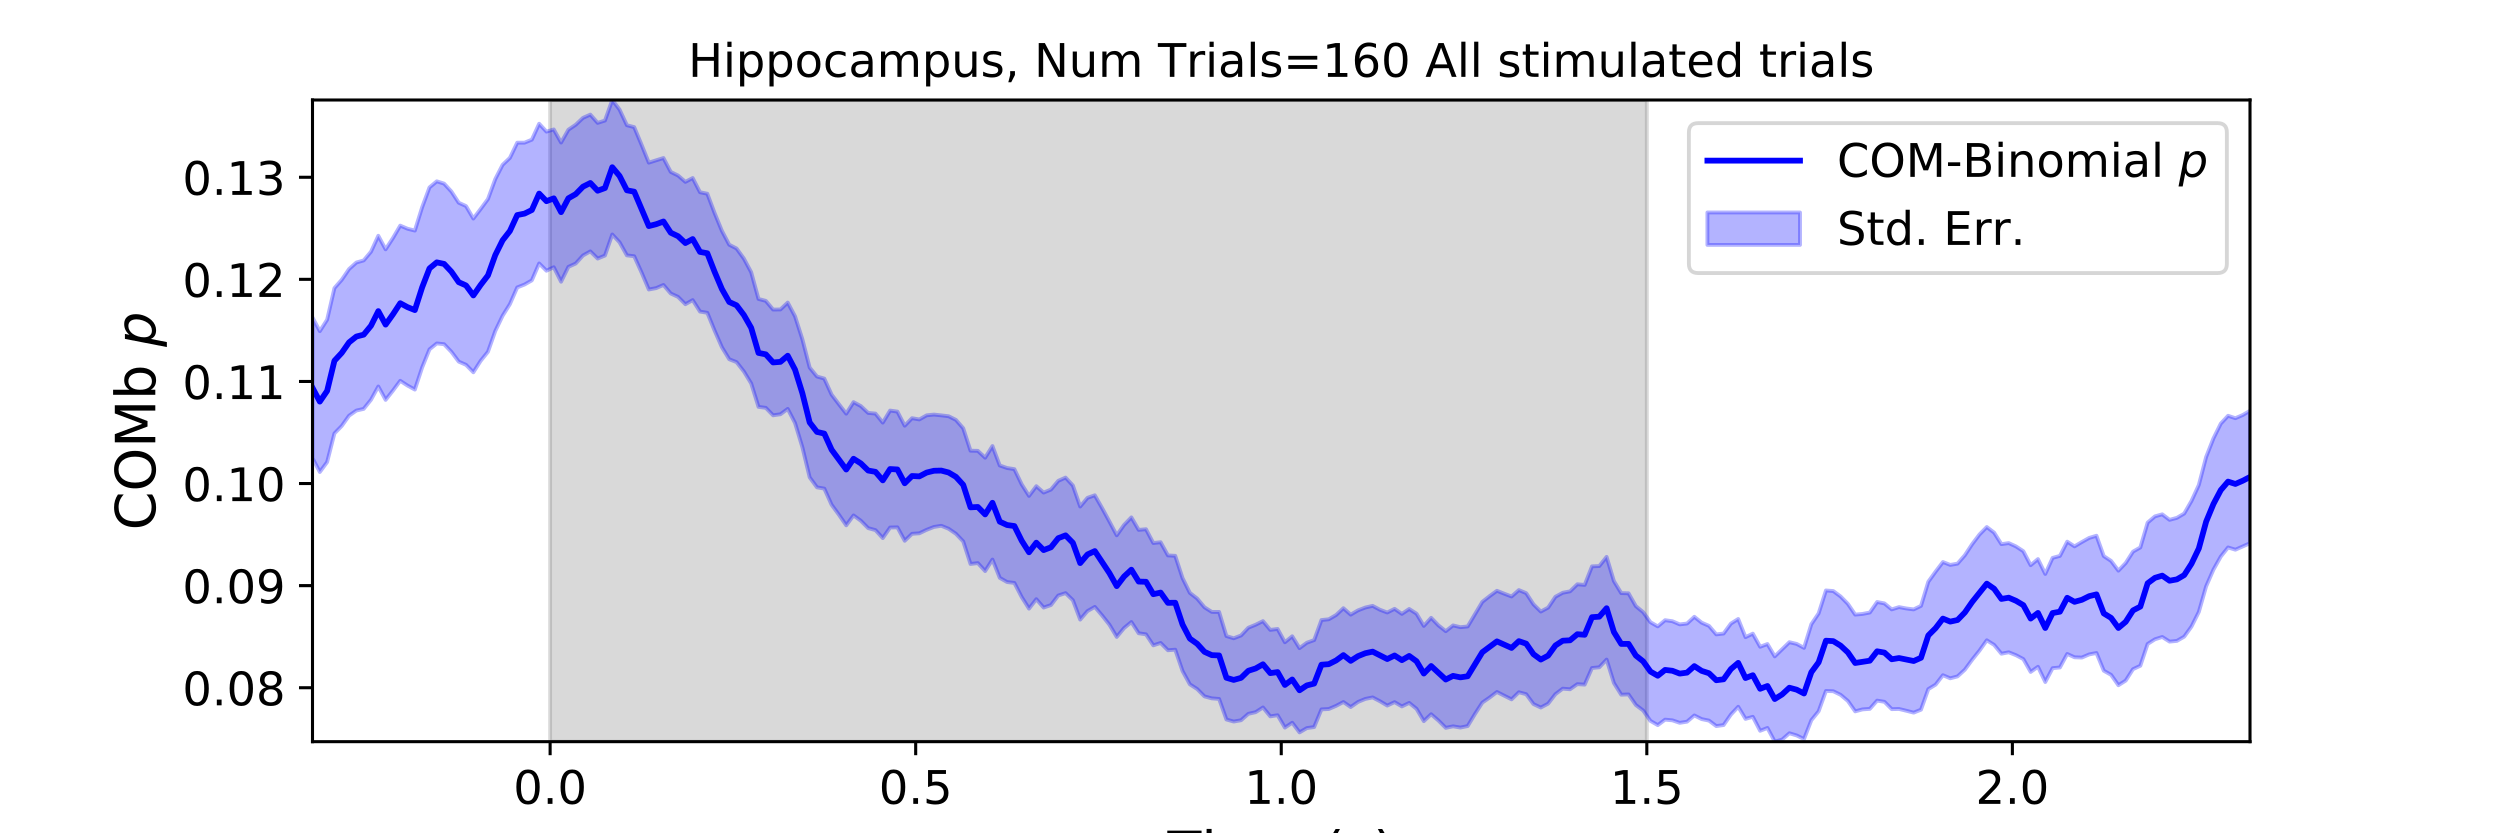 <?xml version="1.0" encoding="utf-8" standalone="no"?>
<!DOCTYPE svg PUBLIC "-//W3C//DTD SVG 1.1//EN"
  "http://www.w3.org/Graphics/SVG/1.1/DTD/svg11.dtd">
<!-- Created with matplotlib (https://matplotlib.org/) -->
<svg height="216pt" version="1.1" viewBox="0 0 648 216" width="648pt" xmlns="http://www.w3.org/2000/svg" xmlns:xlink="http://www.w3.org/1999/xlink">
 <defs>
  <style type="text/css">
*{stroke-linecap:butt;stroke-linejoin:round;}
  </style>
 </defs>
 <g id="figure_1">
  <g id="patch_1">
   <path d="M 0 216 
L 648 216 
L 648 0 
L 0 0 
z
" style="fill:#ffffff;"/>
  </g>
  <g id="axes_1">
   <g id="patch_2">
    <path d="M 81 192.24 
L 583.2 192.24 
L 583.2 25.92 
L 81 25.92 
z
" style="fill:#ffffff;"/>
   </g>
   <g id="PolyCollection_1">
    <defs>
     <path d="M 142.591 -23.76 
L 142.591 -190.08 
L 426.855 -190.08 
L 426.855 -23.76 
L 426.855 -23.76 
L 142.591 -23.76 
z
" id="mb1fed59284" style="stroke:#808080;stroke-opacity:0.3;"/>
    </defs>
    <g clip-path="url(#p2fa91339d0)">
     <use style="fill:#808080;fill-opacity:0.3;stroke:#808080;stroke-opacity:0.3;" x="0" xlink:href="#mb1fed59284" y="216"/>
    </g>
   </g>
   <g id="PolyCollection_2">
    <defs>
     <path d="M 81 -133.711 
L 81 -97.246 
L 82.895 -93.655 
L 84.79 -96.226 
L 86.685 -103.661 
L 88.58 -105.596 
L 90.475 -108.255 
L 92.371 -109.584 
L 94.266 -110.017 
L 96.161 -112.375 
L 98.056 -115.822 
L 99.951 -112.351 
L 101.846 -114.741 
L 103.741 -117.294 
L 105.636 -116.057 
L 107.531 -115.019 
L 109.426 -120.761 
L 111.322 -125.445 
L 113.217 -126.983 
L 115.112 -126.782 
L 117.007 -124.797 
L 118.902 -122.265 
L 120.797 -121.435 
L 122.692 -119.506 
L 124.587 -122.466 
L 126.482 -124.822 
L 128.377 -130.193 
L 130.272 -134.142 
L 132.168 -137.173 
L 134.063 -141.496 
L 135.958 -142.246 
L 137.853 -143.328 
L 139.748 -147.711 
L 141.643 -145.829 
L 143.538 -146.733 
L 145.433 -142.974 
L 147.328 -146.824 
L 149.223 -147.694 
L 151.118 -149.782 
L 153.014 -150.844 
L 154.909 -148.977 
L 156.804 -149.761 
L 158.699 -155.224 
L 160.594 -153.184 
L 162.489 -149.805 
L 164.384 -149.584 
L 166.279 -145.401 
L 168.174 -140.959 
L 170.069 -141.316 
L 171.965 -142.138 
L 173.86 -139.923 
L 175.755 -139.046 
L 177.65 -137.145 
L 179.545 -138.211 
L 181.44 -135.238 
L 183.335 -134.924 
L 185.23 -130.295 
L 187.125 -125.982 
L 189.02 -122.884 
L 190.915 -122.139 
L 192.811 -119.717 
L 194.706 -116.615 
L 196.601 -110.539 
L 198.496 -110.285 
L 200.391 -108.349 
L 202.286 -108.623 
L 204.181 -110.011 
L 206.076 -106.344 
L 207.971 -100.088 
L 209.866 -92.266 
L 211.762 -89.678 
L 213.657 -89.354 
L 215.552 -85.159 
L 217.447 -82.581 
L 219.342 -79.835 
L 221.237 -82.403 
L 223.132 -81.024 
L 225.027 -79.109 
L 226.922 -78.596 
L 228.817 -76.527 
L 230.712 -79.268 
L 232.608 -79.312 
L 234.503 -75.826 
L 236.398 -77.636 
L 238.293 -77.77 
L 240.188 -78.673 
L 242.083 -79.414 
L 243.978 -79.716 
L 245.873 -78.951 
L 247.768 -77.653 
L 249.663 -75.667 
L 251.558 -69.82 
L 253.454 -70.045 
L 255.349 -67.978 
L 257.244 -70.962 
L 259.139 -66.222 
L 261.034 -65.133 
L 262.929 -64.903 
L 264.824 -61.238 
L 266.719 -58.243 
L 268.614 -60.687 
L 270.509 -58.518 
L 272.405 -59.169 
L 274.3 -61.647 
L 276.195 -62.259 
L 278.09 -60.426 
L 279.985 -55.4 
L 281.88 -57.612 
L 283.775 -58.693 
L 285.67 -56.461 
L 287.565 -54.069 
L 289.46 -50.909 
L 291.355 -53.2 
L 293.251 -54.768 
L 295.146 -51.855 
L 297.041 -51.578 
L 298.936 -48.724 
L 300.831 -49.347 
L 302.726 -47.45 
L 304.621 -47.603 
L 306.516 -42.064 
L 308.411 -38.624 
L 310.306 -37.405 
L 312.202 -35.498 
L 314.097 -34.983 
L 315.992 -34.831 
L 317.887 -29.506 
L 319.782 -28.975 
L 321.677 -29.306 
L 323.572 -30.977 
L 325.467 -31.406 
L 327.362 -32.625 
L 329.257 -30.319 
L 331.152 -30.611 
L 333.048 -27.404 
L 334.943 -28.666 
L 336.838 -26.164 
L 338.733 -27.277 
L 340.628 -27.543 
L 342.523 -32.127 
L 344.418 -32.223 
L 346.313 -33.037 
L 348.208 -34.036 
L 350.103 -32.733 
L 351.998 -34.055 
L 353.894 -34.84 
L 355.789 -35.23 
L 357.684 -34.236 
L 359.579 -33.113 
L 361.474 -34.009 
L 363.369 -32.896 
L 365.264 -33.807 
L 367.159 -32.281 
L 369.054 -29.078 
L 370.949 -30.871 
L 372.845 -29.234 
L 374.74 -27.342 
L 376.635 -27.736 
L 378.53 -27.417 
L 380.425 -27.804 
L 382.32 -30.946 
L 384.215 -33.883 
L 386.11 -35.2 
L 388.005 -36.639 
L 389.9 -35.679 
L 391.795 -34.725 
L 393.691 -36.57 
L 395.586 -36.063 
L 397.481 -33.5 
L 399.376 -32.604 
L 401.271 -33.612 
L 403.166 -36.073 
L 405.061 -37.501 
L 406.956 -37.341 
L 408.851 -38.668 
L 410.746 -38.542 
L 412.642 -42.849 
L 414.537 -43.037 
L 416.432 -45.038 
L 418.327 -38.955 
L 420.222 -35.933 
L 422.117 -36.004 
L 424.012 -33.265 
L 425.907 -31.838 
L 427.802 -29.14 
L 429.697 -28.052 
L 431.592 -29.47 
L 433.488 -29.288 
L 435.383 -28.644 
L 437.278 -28.94 
L 439.173 -30.559 
L 441.068 -29.609 
L 442.963 -29.221 
L 444.858 -27.802 
L 446.753 -28.061 
L 448.648 -30.781 
L 450.543 -32.807 
L 452.438 -29.668 
L 454.334 -30.202 
L 456.229 -26.579 
L 458.124 -27.317 
L 460.019 -23.76 
L 461.914 -24.283 
L 463.809 -25.943 
L 465.704 -25.369 
L 467.599 -24.429 
L 469.494 -29.306 
L 471.389 -31.642 
L 473.285 -36.905 
L 475.18 -36.832 
L 477.075 -35.909 
L 478.97 -34.311 
L 480.865 -31.615 
L 482.76 -32.124 
L 484.655 -32.262 
L 486.55 -34.399 
L 488.445 -34.093 
L 490.34 -32.193 
L 492.235 -32.232 
L 494.131 -31.77 
L 496.026 -31.283 
L 497.921 -32.052 
L 499.816 -37.382 
L 501.711 -38.538 
L 503.606 -40.988 
L 505.501 -40.181 
L 507.396 -40.678 
L 509.291 -42.412 
L 511.186 -44.992 
L 513.082 -47.363 
L 514.977 -50.037 
L 516.872 -48.851 
L 518.767 -46.557 
L 520.662 -46.926 
L 522.557 -46.168 
L 524.452 -45.167 
L 526.347 -41.839 
L 528.242 -43.173 
L 530.137 -39.225 
L 532.032 -42.811 
L 533.928 -42.988 
L 535.823 -46.496 
L 537.718 -45.632 
L 539.613 -45.557 
L 541.508 -46.372 
L 543.403 -46.742 
L 545.298 -42.153 
L 547.193 -41.079 
L 549.088 -38.386 
L 550.983 -39.594 
L 552.878 -42.549 
L 554.774 -43.436 
L 556.669 -49.09 
L 558.564 -50.295 
L 560.459 -50.898 
L 562.354 -49.693 
L 564.249 -49.879 
L 566.144 -50.973 
L 568.039 -53.602 
L 569.934 -57.385 
L 571.829 -64.012 
L 573.725 -68.35 
L 575.62 -71.728 
L 577.515 -74.101 
L 579.41 -73.517 
L 581.305 -74.357 
L 583.2 -75.206 
L 583.2 -109.524 
L 583.2 -109.524 
L 581.305 -108.417 
L 579.41 -107.602 
L 577.515 -108.228 
L 575.62 -106.19 
L 573.725 -102.371 
L 571.829 -97.552 
L 569.934 -90.293 
L 568.039 -86.171 
L 566.144 -82.894 
L 564.249 -81.771 
L 562.354 -81.259 
L 560.459 -82.689 
L 558.564 -82.158 
L 556.669 -80.543 
L 554.774 -74.102 
L 552.878 -73.019 
L 550.983 -70.068 
L 549.088 -68.087 
L 547.193 -70.611 
L 545.298 -71.857 
L 543.403 -77.136 
L 541.508 -76.569 
L 539.613 -75.506 
L 537.718 -74.378 
L 535.823 -75.601 
L 533.928 -71.905 
L 532.032 -71.398 
L 530.137 -67.235 
L 528.242 -71.084 
L 526.347 -69.5 
L 524.452 -73.123 
L 522.557 -74.363 
L 520.662 -75.231 
L 518.767 -74.958 
L 516.872 -77.951 
L 514.977 -79.392 
L 513.082 -77.462 
L 511.186 -74.959 
L 509.291 -72.084 
L 507.396 -69.906 
L 505.501 -69.577 
L 503.606 -70.324 
L 501.711 -67.844 
L 499.816 -65.21 
L 497.921 -58.955 
L 496.026 -58.044 
L 494.131 -58.285 
L 492.235 -58.64 
L 490.34 -58.048 
L 488.445 -59.599 
L 486.55 -59.962 
L 484.655 -57.234 
L 482.76 -56.866 
L 480.865 -56.696 
L 478.97 -59.476 
L 477.075 -61.403 
L 475.18 -62.805 
L 473.285 -62.955 
L 471.389 -57.011 
L 469.494 -54.196 
L 467.599 -48.074 
L 465.704 -49.096 
L 463.809 -49.545 
L 461.914 -47.708 
L 460.019 -45.863 
L 458.124 -49.066 
L 456.229 -48.36 
L 454.334 -51.76 
L 452.438 -50.846 
L 450.543 -55.556 
L 448.648 -54.366 
L 446.753 -51.789 
L 444.858 -51.567 
L 442.963 -53.779 
L 441.068 -54.608 
L 439.173 -56.127 
L 437.278 -54.376 
L 435.383 -54.161 
L 433.488 -54.978 
L 431.592 -55.247 
L 429.697 -53.642 
L 427.802 -54.716 
L 425.907 -57.326 
L 424.012 -58.888 
L 422.117 -62.217 
L 420.222 -62.267 
L 418.327 -65.382 
L 416.432 -71.655 
L 414.537 -69.28 
L 412.642 -69.203 
L 410.746 -64.39 
L 408.851 -64.557 
L 406.956 -62.722 
L 405.061 -62.358 
L 403.166 -61.32 
L 401.271 -58.505 
L 399.376 -57.482 
L 397.481 -59.354 
L 395.586 -62.26 
L 393.691 -63.055 
L 391.795 -61.389 
L 389.9 -62.116 
L 388.005 -62.87 
L 386.11 -61.488 
L 384.215 -59.998 
L 382.32 -56.82 
L 380.425 -53.626 
L 378.53 -53.436 
L 376.635 -53.895 
L 374.74 -52.395 
L 372.845 -53.901 
L 370.949 -55.862 
L 369.054 -53.768 
L 367.159 -56.937 
L 365.264 -58.152 
L 363.369 -56.884 
L 361.474 -58.188 
L 359.579 -57.24 
L 357.684 -57.955 
L 355.789 -58.959 
L 353.894 -58.531 
L 351.998 -57.793 
L 350.103 -56.686 
L 348.208 -58.356 
L 346.313 -56.583 
L 344.418 -55.482 
L 342.523 -55.282 
L 340.628 -50.087 
L 338.733 -49.405 
L 336.838 -47.999 
L 334.943 -51.078 
L 333.048 -49.529 
L 331.152 -52.973 
L 329.257 -52.734 
L 327.362 -55.009 
L 325.467 -54.07 
L 323.572 -53.297 
L 321.677 -51.286 
L 319.782 -50.558 
L 317.887 -51.137 
L 315.992 -57.393 
L 314.097 -57.395 
L 312.202 -58.59 
L 310.306 -60.859 
L 308.411 -62.328 
L 306.516 -66.161 
L 304.621 -71.938 
L 302.726 -72.036 
L 300.831 -75.458 
L 298.936 -75.252 
L 297.041 -78.828 
L 295.146 -78.656 
L 293.251 -81.895 
L 291.355 -79.936 
L 289.46 -77.253 
L 287.565 -80.822 
L 285.67 -84.301 
L 283.775 -87.624 
L 281.88 -86.962 
L 279.985 -84.706 
L 278.09 -90.168 
L 276.195 -92.212 
L 274.3 -91.365 
L 272.405 -89.108 
L 270.509 -88.322 
L 268.614 -89.982 
L 266.719 -87.468 
L 264.824 -90.458 
L 262.929 -94.399 
L 261.034 -94.691 
L 259.139 -95.348 
L 257.244 -100.386 
L 255.349 -97.363 
L 253.454 -99.141 
L 251.558 -99.183 
L 249.663 -105.003 
L 247.768 -107.17 
L 245.873 -108.112 
L 243.978 -108.338 
L 242.083 -108.543 
L 240.188 -108.351 
L 238.293 -107.279 
L 236.398 -107.609 
L 234.503 -105.661 
L 232.608 -109.318 
L 230.712 -109.582 
L 228.817 -106.461 
L 226.922 -108.804 
L 225.027 -108.972 
L 223.132 -110.742 
L 221.237 -111.769 
L 219.342 -108.779 
L 217.447 -111.222 
L 215.552 -113.714 
L 213.657 -117.872 
L 211.762 -118.408 
L 209.866 -120.729 
L 207.971 -128.085 
L 206.076 -134.01 
L 204.181 -137.573 
L 202.286 -135.788 
L 200.391 -135.765 
L 198.496 -138.018 
L 196.601 -138.513 
L 194.706 -145.445 
L 192.811 -148.979 
L 190.915 -151.594 
L 189.02 -152.564 
L 187.125 -156.149 
L 185.23 -160.768 
L 183.335 -165.79 
L 181.44 -166.175 
L 179.545 -169.856 
L 177.65 -168.861 
L 175.755 -170.506 
L 173.86 -171.434 
L 171.965 -175.041 
L 170.069 -174.448 
L 168.174 -173.84 
L 166.279 -178.518 
L 164.384 -183.052 
L 162.489 -183.545 
L 160.594 -187.593 
L 158.699 -190.08 
L 156.804 -184.753 
L 154.909 -184.152 
L 153.014 -186.294 
L 151.118 -185.454 
L 149.223 -183.664 
L 147.328 -182.38 
L 145.433 -179.053 
L 143.538 -182.448 
L 141.643 -181.882 
L 139.748 -183.926 
L 137.853 -179.8 
L 135.958 -179.022 
L 134.063 -179.015 
L 132.168 -175.087 
L 130.272 -173.276 
L 128.377 -169.585 
L 126.482 -164.409 
L 124.587 -161.839 
L 122.692 -159.347 
L 120.797 -162.585 
L 118.902 -163.45 
L 117.007 -166.353 
L 115.112 -168.408 
L 113.217 -169.004 
L 111.322 -167.418 
L 109.426 -162.31 
L 107.531 -156.235 
L 105.636 -156.711 
L 103.741 -157.518 
L 101.846 -154.293 
L 99.951 -151.375 
L 98.056 -154.884 
L 96.161 -150.757 
L 94.266 -148.497 
L 92.371 -147.958 
L 90.475 -146.256 
L 88.58 -143.485 
L 86.685 -141.325 
L 84.79 -133.136 
L 82.895 -130.159 
L 81 -133.711 
z
" id="m5bde1e5ce2" style="stroke:#0000ff;stroke-opacity:0.3;"/>
    </defs>
    <g clip-path="url(#p2fa91339d0)">
     <use style="fill:#0000ff;fill-opacity:0.3;stroke:#0000ff;stroke-opacity:0.3;" x="0" xlink:href="#m5bde1e5ce2" y="216"/>
    </g>
   </g>
   <g id="matplotlib.axis_1">
    <g id="xtick_1">
     <g id="line2d_1">
      <defs>
       <path d="M 0 0 
L 0 3.5 
" id="m064a78ed8d" style="stroke:#000000;stroke-width:0.8;"/>
      </defs>
      <g>
       <use style="stroke:#000000;stroke-width:0.8;" x="142.591" xlink:href="#m064a78ed8d" y="192.24"/>
      </g>
     </g>
     <g id="text_1">
      <!-- 0.0 -->
      <defs>
       <path d="M 31.781 66.406 
Q 24.172 66.406 20.328 58.906 
Q 16.5 51.422 16.5 36.375 
Q 16.5 21.391 20.328 13.891 
Q 24.172 6.391 31.781 6.391 
Q 39.453 6.391 43.281 13.891 
Q 47.125 21.391 47.125 36.375 
Q 47.125 51.422 43.281 58.906 
Q 39.453 66.406 31.781 66.406 
z
M 31.781 74.219 
Q 44.047 74.219 50.516 64.516 
Q 56.984 54.828 56.984 36.375 
Q 56.984 17.969 50.516 8.266 
Q 44.047 -1.422 31.781 -1.422 
Q 19.531 -1.422 13.062 8.266 
Q 6.594 17.969 6.594 36.375 
Q 6.594 54.828 13.062 64.516 
Q 19.531 74.219 31.781 74.219 
z
" id="DejaVuSans-48"/>
       <path d="M 10.688 12.406 
L 21 12.406 
L 21 0 
L 10.688 0 
z
" id="DejaVuSans-46"/>
      </defs>
      <g transform="translate(133.049 208.358)scale(0.12 -0.12)">
       <use xlink:href="#DejaVuSans-48"/>
       <use x="63.623" xlink:href="#DejaVuSans-46"/>
       <use x="95.41" xlink:href="#DejaVuSans-48"/>
      </g>
     </g>
    </g>
    <g id="xtick_2">
     <g id="line2d_2">
      <g>
       <use style="stroke:#000000;stroke-width:0.8;" x="237.345" xlink:href="#m064a78ed8d" y="192.24"/>
      </g>
     </g>
     <g id="text_2">
      <!-- 0.5 -->
      <defs>
       <path d="M 10.797 72.906 
L 49.516 72.906 
L 49.516 64.594 
L 19.828 64.594 
L 19.828 46.734 
Q 21.969 47.469 24.109 47.828 
Q 26.266 48.188 28.422 48.188 
Q 40.625 48.188 47.75 41.5 
Q 54.891 34.812 54.891 23.391 
Q 54.891 11.625 47.562 5.094 
Q 40.234 -1.422 26.906 -1.422 
Q 22.312 -1.422 17.547 -0.641 
Q 12.797 0.141 7.719 1.703 
L 7.719 11.625 
Q 12.109 9.234 16.797 8.062 
Q 21.484 6.891 26.703 6.891 
Q 35.156 6.891 40.078 11.328 
Q 45.016 15.766 45.016 23.391 
Q 45.016 31 40.078 35.438 
Q 35.156 39.891 26.703 39.891 
Q 22.75 39.891 18.812 39.016 
Q 14.891 38.141 10.797 36.281 
z
" id="DejaVuSans-53"/>
      </defs>
      <g transform="translate(227.803 208.358)scale(0.12 -0.12)">
       <use xlink:href="#DejaVuSans-48"/>
       <use x="63.623" xlink:href="#DejaVuSans-46"/>
       <use x="95.41" xlink:href="#DejaVuSans-53"/>
      </g>
     </g>
    </g>
    <g id="xtick_3">
     <g id="line2d_3">
      <g>
       <use style="stroke:#000000;stroke-width:0.8;" x="332.1" xlink:href="#m064a78ed8d" y="192.24"/>
      </g>
     </g>
     <g id="text_3">
      <!-- 1.0 -->
      <defs>
       <path d="M 12.406 8.297 
L 28.516 8.297 
L 28.516 63.922 
L 10.984 60.406 
L 10.984 69.391 
L 28.422 72.906 
L 38.281 72.906 
L 38.281 8.297 
L 54.391 8.297 
L 54.391 0 
L 12.406 0 
z
" id="DejaVuSans-49"/>
      </defs>
      <g transform="translate(322.558 208.358)scale(0.12 -0.12)">
       <use xlink:href="#DejaVuSans-49"/>
       <use x="63.623" xlink:href="#DejaVuSans-46"/>
       <use x="95.41" xlink:href="#DejaVuSans-48"/>
      </g>
     </g>
    </g>
    <g id="xtick_4">
     <g id="line2d_4">
      <g>
       <use style="stroke:#000000;stroke-width:0.8;" x="426.855" xlink:href="#m064a78ed8d" y="192.24"/>
      </g>
     </g>
     <g id="text_4">
      <!-- 1.5 -->
      <g transform="translate(417.313 208.358)scale(0.12 -0.12)">
       <use xlink:href="#DejaVuSans-49"/>
       <use x="63.623" xlink:href="#DejaVuSans-46"/>
       <use x="95.41" xlink:href="#DejaVuSans-53"/>
      </g>
     </g>
    </g>
    <g id="xtick_5">
     <g id="line2d_5">
      <g>
       <use style="stroke:#000000;stroke-width:0.8;" x="521.609" xlink:href="#m064a78ed8d" y="192.24"/>
      </g>
     </g>
     <g id="text_5">
      <!-- 2.0 -->
      <defs>
       <path d="M 19.188 8.297 
L 53.609 8.297 
L 53.609 0 
L 7.328 0 
L 7.328 8.297 
Q 12.938 14.109 22.625 23.891 
Q 32.328 33.688 34.812 36.531 
Q 39.547 41.844 41.422 45.531 
Q 43.312 49.219 43.312 52.781 
Q 43.312 58.594 39.234 62.25 
Q 35.156 65.922 28.609 65.922 
Q 23.969 65.922 18.812 64.312 
Q 13.672 62.703 7.812 59.422 
L 7.812 69.391 
Q 13.766 71.781 18.938 73 
Q 24.125 74.219 28.422 74.219 
Q 39.75 74.219 46.484 68.547 
Q 53.219 62.891 53.219 53.422 
Q 53.219 48.922 51.531 44.891 
Q 49.859 40.875 45.406 35.406 
Q 44.188 33.984 37.641 27.219 
Q 31.109 20.453 19.188 8.297 
z
" id="DejaVuSans-50"/>
      </defs>
      <g transform="translate(512.068 208.358)scale(0.12 -0.12)">
       <use xlink:href="#DejaVuSans-50"/>
       <use x="63.623" xlink:href="#DejaVuSans-46"/>
       <use x="95.41" xlink:href="#DejaVuSans-48"/>
      </g>
     </g>
    </g>
    <g id="text_6">
     <!-- Time (s) -->
     <defs>
      <path d="M -0.297 72.906 
L 61.375 72.906 
L 61.375 64.594 
L 35.5 64.594 
L 35.5 0 
L 25.594 0 
L 25.594 64.594 
L -0.297 64.594 
z
" id="DejaVuSans-84"/>
      <path d="M 9.422 54.688 
L 18.406 54.688 
L 18.406 0 
L 9.422 0 
z
M 9.422 75.984 
L 18.406 75.984 
L 18.406 64.594 
L 9.422 64.594 
z
" id="DejaVuSans-105"/>
      <path d="M 52 44.188 
Q 55.375 50.25 60.062 53.125 
Q 64.75 56 71.094 56 
Q 79.641 56 84.281 50.016 
Q 88.922 44.047 88.922 33.016 
L 88.922 0 
L 79.891 0 
L 79.891 32.719 
Q 79.891 40.578 77.094 44.375 
Q 74.312 48.188 68.609 48.188 
Q 61.625 48.188 57.562 43.547 
Q 53.516 38.922 53.516 30.906 
L 53.516 0 
L 44.484 0 
L 44.484 32.719 
Q 44.484 40.625 41.703 44.406 
Q 38.922 48.188 33.109 48.188 
Q 26.219 48.188 22.156 43.531 
Q 18.109 38.875 18.109 30.906 
L 18.109 0 
L 9.078 0 
L 9.078 54.688 
L 18.109 54.688 
L 18.109 46.188 
Q 21.188 51.219 25.484 53.609 
Q 29.781 56 35.688 56 
Q 41.656 56 45.828 52.969 
Q 50 49.953 52 44.188 
z
" id="DejaVuSans-109"/>
      <path d="M 56.203 29.594 
L 56.203 25.203 
L 14.891 25.203 
Q 15.484 15.922 20.484 11.062 
Q 25.484 6.203 34.422 6.203 
Q 39.594 6.203 44.453 7.469 
Q 49.312 8.734 54.109 11.281 
L 54.109 2.781 
Q 49.266 0.734 44.188 -0.344 
Q 39.109 -1.422 33.891 -1.422 
Q 20.797 -1.422 13.156 6.188 
Q 5.516 13.812 5.516 26.812 
Q 5.516 40.234 12.766 48.109 
Q 20.016 56 32.328 56 
Q 43.359 56 49.781 48.891 
Q 56.203 41.797 56.203 29.594 
z
M 47.219 32.234 
Q 47.125 39.594 43.094 43.984 
Q 39.062 48.391 32.422 48.391 
Q 24.906 48.391 20.391 44.141 
Q 15.875 39.891 15.188 32.172 
z
" id="DejaVuSans-101"/>
      <path id="DejaVuSans-32"/>
      <path d="M 31 75.875 
Q 24.469 64.656 21.281 53.656 
Q 18.109 42.672 18.109 31.391 
Q 18.109 20.125 21.312 9.062 
Q 24.516 -2 31 -13.188 
L 23.188 -13.188 
Q 15.875 -1.703 12.234 9.375 
Q 8.594 20.453 8.594 31.391 
Q 8.594 42.281 12.203 53.312 
Q 15.828 64.359 23.188 75.875 
z
" id="DejaVuSans-40"/>
      <path d="M 44.281 53.078 
L 44.281 44.578 
Q 40.484 46.531 36.375 47.5 
Q 32.281 48.484 27.875 48.484 
Q 21.188 48.484 17.844 46.438 
Q 14.5 44.391 14.5 40.281 
Q 14.5 37.156 16.891 35.375 
Q 19.281 33.594 26.516 31.984 
L 29.594 31.297 
Q 39.156 29.25 43.188 25.516 
Q 47.219 21.781 47.219 15.094 
Q 47.219 7.469 41.188 3.016 
Q 35.156 -1.422 24.609 -1.422 
Q 20.219 -1.422 15.453 -0.562 
Q 10.688 0.297 5.422 2 
L 5.422 11.281 
Q 10.406 8.688 15.234 7.391 
Q 20.062 6.109 24.812 6.109 
Q 31.156 6.109 34.562 8.281 
Q 37.984 10.453 37.984 14.406 
Q 37.984 18.062 35.516 20.016 
Q 33.062 21.969 24.703 23.781 
L 21.578 24.516 
Q 13.234 26.266 9.516 29.906 
Q 5.812 33.547 5.812 39.891 
Q 5.812 47.609 11.281 51.797 
Q 16.75 56 26.812 56 
Q 31.781 56 36.172 55.266 
Q 40.578 54.547 44.281 53.078 
z
" id="DejaVuSans-115"/>
      <path d="M 8.016 75.875 
L 15.828 75.875 
Q 23.141 64.359 26.781 53.312 
Q 30.422 42.281 30.422 31.391 
Q 30.422 20.453 26.781 9.375 
Q 23.141 -1.703 15.828 -13.188 
L 8.016 -13.188 
Q 14.5 -2 17.703 9.062 
Q 20.906 20.125 20.906 31.391 
Q 20.906 42.672 17.703 53.656 
Q 14.5 64.656 8.016 75.875 
z
" id="DejaVuSans-41"/>
     </defs>
     <g transform="translate(302.605 225.796)scale(0.144 -0.144)">
      <use xlink:href="#DejaVuSans-84"/>
      <use x="61.037" xlink:href="#DejaVuSans-105"/>
      <use x="88.82" xlink:href="#DejaVuSans-109"/>
      <use x="186.232" xlink:href="#DejaVuSans-101"/>
      <use x="247.756" xlink:href="#DejaVuSans-32"/>
      <use x="279.543" xlink:href="#DejaVuSans-40"/>
      <use x="318.557" xlink:href="#DejaVuSans-115"/>
      <use x="370.656" xlink:href="#DejaVuSans-41"/>
     </g>
    </g>
   </g>
   <g id="matplotlib.axis_2">
    <g id="ytick_1">
     <g id="line2d_6">
      <defs>
       <path d="M 0 0 
L -3.5 0 
" id="m2be44122fa" style="stroke:#000000;stroke-width:0.8;"/>
      </defs>
      <g>
       <use style="stroke:#000000;stroke-width:0.8;" x="81" xlink:href="#m2be44122fa" y="178.259"/>
      </g>
     </g>
     <g id="text_7">
      <!-- 0.08 -->
      <defs>
       <path d="M 31.781 34.625 
Q 24.75 34.625 20.719 30.859 
Q 16.703 27.094 16.703 20.516 
Q 16.703 13.922 20.719 10.156 
Q 24.75 6.391 31.781 6.391 
Q 38.812 6.391 42.859 10.172 
Q 46.922 13.969 46.922 20.516 
Q 46.922 27.094 42.891 30.859 
Q 38.875 34.625 31.781 34.625 
z
M 21.922 38.812 
Q 15.578 40.375 12.031 44.719 
Q 8.5 49.078 8.5 55.328 
Q 8.5 64.062 14.719 69.141 
Q 20.953 74.219 31.781 74.219 
Q 42.672 74.219 48.875 69.141 
Q 55.078 64.062 55.078 55.328 
Q 55.078 49.078 51.531 44.719 
Q 48 40.375 41.703 38.812 
Q 48.828 37.156 52.797 32.312 
Q 56.781 27.484 56.781 20.516 
Q 56.781 9.906 50.312 4.234 
Q 43.844 -1.422 31.781 -1.422 
Q 19.734 -1.422 13.25 4.234 
Q 6.781 9.906 6.781 20.516 
Q 6.781 27.484 10.781 32.312 
Q 14.797 37.156 21.922 38.812 
z
M 18.312 54.391 
Q 18.312 48.734 21.844 45.562 
Q 25.391 42.391 31.781 42.391 
Q 38.141 42.391 41.719 45.562 
Q 45.312 48.734 45.312 54.391 
Q 45.312 60.062 41.719 63.234 
Q 38.141 66.406 31.781 66.406 
Q 25.391 66.406 21.844 63.234 
Q 18.312 60.062 18.312 54.391 
z
" id="DejaVuSans-56"/>
      </defs>
      <g transform="translate(47.281 182.818)scale(0.12 -0.12)">
       <use xlink:href="#DejaVuSans-48"/>
       <use x="63.623" xlink:href="#DejaVuSans-46"/>
       <use x="95.41" xlink:href="#DejaVuSans-48"/>
       <use x="159.033" xlink:href="#DejaVuSans-56"/>
      </g>
     </g>
    </g>
    <g id="ytick_2">
     <g id="line2d_7">
      <g>
       <use style="stroke:#000000;stroke-width:0.8;" x="81" xlink:href="#m2be44122fa" y="151.797"/>
      </g>
     </g>
     <g id="text_8">
      <!-- 0.09 -->
      <defs>
       <path d="M 10.984 1.516 
L 10.984 10.5 
Q 14.703 8.734 18.5 7.812 
Q 22.312 6.891 25.984 6.891 
Q 35.75 6.891 40.891 13.453 
Q 46.047 20.016 46.781 33.406 
Q 43.953 29.203 39.594 26.953 
Q 35.25 24.703 29.984 24.703 
Q 19.047 24.703 12.672 31.312 
Q 6.297 37.938 6.297 49.422 
Q 6.297 60.641 12.938 67.422 
Q 19.578 74.219 30.609 74.219 
Q 43.266 74.219 49.922 64.516 
Q 56.594 54.828 56.594 36.375 
Q 56.594 19.141 48.406 8.859 
Q 40.234 -1.422 26.422 -1.422 
Q 22.703 -1.422 18.891 -0.688 
Q 15.094 0.047 10.984 1.516 
z
M 30.609 32.422 
Q 37.25 32.422 41.125 36.953 
Q 45.016 41.5 45.016 49.422 
Q 45.016 57.281 41.125 61.844 
Q 37.25 66.406 30.609 66.406 
Q 23.969 66.406 20.094 61.844 
Q 16.219 57.281 16.219 49.422 
Q 16.219 41.5 20.094 36.953 
Q 23.969 32.422 30.609 32.422 
z
" id="DejaVuSans-57"/>
      </defs>
      <g transform="translate(47.281 156.356)scale(0.12 -0.12)">
       <use xlink:href="#DejaVuSans-48"/>
       <use x="63.623" xlink:href="#DejaVuSans-46"/>
       <use x="95.41" xlink:href="#DejaVuSans-48"/>
       <use x="159.033" xlink:href="#DejaVuSans-57"/>
      </g>
     </g>
    </g>
    <g id="ytick_3">
     <g id="line2d_8">
      <g>
       <use style="stroke:#000000;stroke-width:0.8;" x="81" xlink:href="#m2be44122fa" y="125.334"/>
      </g>
     </g>
     <g id="text_9">
      <!-- 0.10 -->
      <g transform="translate(47.281 129.893)scale(0.12 -0.12)">
       <use xlink:href="#DejaVuSans-48"/>
       <use x="63.623" xlink:href="#DejaVuSans-46"/>
       <use x="95.41" xlink:href="#DejaVuSans-49"/>
       <use x="159.033" xlink:href="#DejaVuSans-48"/>
      </g>
     </g>
    </g>
    <g id="ytick_4">
     <g id="line2d_9">
      <g>
       <use style="stroke:#000000;stroke-width:0.8;" x="81" xlink:href="#m2be44122fa" y="98.872"/>
      </g>
     </g>
     <g id="text_10">
      <!-- 0.11 -->
      <g transform="translate(47.281 103.431)scale(0.12 -0.12)">
       <use xlink:href="#DejaVuSans-48"/>
       <use x="63.623" xlink:href="#DejaVuSans-46"/>
       <use x="95.41" xlink:href="#DejaVuSans-49"/>
       <use x="159.033" xlink:href="#DejaVuSans-49"/>
      </g>
     </g>
    </g>
    <g id="ytick_5">
     <g id="line2d_10">
      <g>
       <use style="stroke:#000000;stroke-width:0.8;" x="81" xlink:href="#m2be44122fa" y="72.409"/>
      </g>
     </g>
     <g id="text_11">
      <!-- 0.12 -->
      <g transform="translate(47.281 76.968)scale(0.12 -0.12)">
       <use xlink:href="#DejaVuSans-48"/>
       <use x="63.623" xlink:href="#DejaVuSans-46"/>
       <use x="95.41" xlink:href="#DejaVuSans-49"/>
       <use x="159.033" xlink:href="#DejaVuSans-50"/>
      </g>
     </g>
    </g>
    <g id="ytick_6">
     <g id="line2d_11">
      <g>
       <use style="stroke:#000000;stroke-width:0.8;" x="81" xlink:href="#m2be44122fa" y="45.947"/>
      </g>
     </g>
     <g id="text_12">
      <!-- 0.13 -->
      <defs>
       <path d="M 40.578 39.312 
Q 47.656 37.797 51.625 33 
Q 55.609 28.219 55.609 21.188 
Q 55.609 10.406 48.188 4.484 
Q 40.766 -1.422 27.094 -1.422 
Q 22.516 -1.422 17.656 -0.516 
Q 12.797 0.391 7.625 2.203 
L 7.625 11.719 
Q 11.719 9.328 16.594 8.109 
Q 21.484 6.891 26.812 6.891 
Q 36.078 6.891 40.938 10.547 
Q 45.797 14.203 45.797 21.188 
Q 45.797 27.641 41.281 31.266 
Q 36.766 34.906 28.719 34.906 
L 20.219 34.906 
L 20.219 43.016 
L 29.109 43.016 
Q 36.375 43.016 40.234 45.922 
Q 44.094 48.828 44.094 54.297 
Q 44.094 59.906 40.109 62.906 
Q 36.141 65.922 28.719 65.922 
Q 24.656 65.922 20.016 65.031 
Q 15.375 64.156 9.812 62.312 
L 9.812 71.094 
Q 15.438 72.656 20.344 73.438 
Q 25.25 74.219 29.594 74.219 
Q 40.828 74.219 47.359 69.109 
Q 53.906 64.016 53.906 55.328 
Q 53.906 49.266 50.438 45.094 
Q 46.969 40.922 40.578 39.312 
z
" id="DejaVuSans-51"/>
      </defs>
      <g transform="translate(47.281 50.506)scale(0.12 -0.12)">
       <use xlink:href="#DejaVuSans-48"/>
       <use x="63.623" xlink:href="#DejaVuSans-46"/>
       <use x="95.41" xlink:href="#DejaVuSans-49"/>
       <use x="159.033" xlink:href="#DejaVuSans-51"/>
      </g>
     </g>
    </g>
    <g id="text_13">
     <!-- COMb $p$ -->
     <defs>
      <path d="M 64.406 67.281 
L 64.406 56.891 
Q 59.422 61.531 53.781 63.812 
Q 48.141 66.109 41.797 66.109 
Q 29.297 66.109 22.656 58.469 
Q 16.016 50.828 16.016 36.375 
Q 16.016 21.969 22.656 14.328 
Q 29.297 6.688 41.797 6.688 
Q 48.141 6.688 53.781 8.984 
Q 59.422 11.281 64.406 15.922 
L 64.406 5.609 
Q 59.234 2.094 53.438 0.328 
Q 47.656 -1.422 41.219 -1.422 
Q 24.656 -1.422 15.125 8.703 
Q 5.609 18.844 5.609 36.375 
Q 5.609 53.953 15.125 64.078 
Q 24.656 74.219 41.219 74.219 
Q 47.75 74.219 53.531 72.484 
Q 59.328 70.75 64.406 67.281 
z
" id="DejaVuSans-67"/>
      <path d="M 39.406 66.219 
Q 28.656 66.219 22.328 58.203 
Q 16.016 50.203 16.016 36.375 
Q 16.016 22.609 22.328 14.594 
Q 28.656 6.594 39.406 6.594 
Q 50.141 6.594 56.422 14.594 
Q 62.703 22.609 62.703 36.375 
Q 62.703 50.203 56.422 58.203 
Q 50.141 66.219 39.406 66.219 
z
M 39.406 74.219 
Q 54.734 74.219 63.906 63.938 
Q 73.094 53.656 73.094 36.375 
Q 73.094 19.141 63.906 8.859 
Q 54.734 -1.422 39.406 -1.422 
Q 24.031 -1.422 14.812 8.828 
Q 5.609 19.094 5.609 36.375 
Q 5.609 53.656 14.812 63.938 
Q 24.031 74.219 39.406 74.219 
z
" id="DejaVuSans-79"/>
      <path d="M 9.812 72.906 
L 24.516 72.906 
L 43.109 23.297 
L 61.812 72.906 
L 76.516 72.906 
L 76.516 0 
L 66.891 0 
L 66.891 64.016 
L 48.094 14.016 
L 38.188 14.016 
L 19.391 64.016 
L 19.391 0 
L 9.812 0 
z
" id="DejaVuSans-77"/>
      <path d="M 48.688 27.297 
Q 48.688 37.203 44.609 42.844 
Q 40.531 48.484 33.406 48.484 
Q 26.266 48.484 22.188 42.844 
Q 18.109 37.203 18.109 27.297 
Q 18.109 17.391 22.188 11.75 
Q 26.266 6.109 33.406 6.109 
Q 40.531 6.109 44.609 11.75 
Q 48.688 17.391 48.688 27.297 
z
M 18.109 46.391 
Q 20.953 51.266 25.266 53.625 
Q 29.594 56 35.594 56 
Q 45.562 56 51.781 48.094 
Q 58.016 40.188 58.016 27.297 
Q 58.016 14.406 51.781 6.484 
Q 45.562 -1.422 35.594 -1.422 
Q 29.594 -1.422 25.266 0.953 
Q 20.953 3.328 18.109 8.203 
L 18.109 0 
L 9.078 0 
L 9.078 75.984 
L 18.109 75.984 
z
" id="DejaVuSans-98"/>
      <path d="M 49.609 33.688 
Q 49.609 40.875 46.484 44.672 
Q 43.359 48.484 37.5 48.484 
Q 33.5 48.484 29.859 46.438 
Q 26.219 44.391 23.391 40.484 
Q 20.609 36.625 18.938 31.156 
Q 17.281 25.688 17.281 20.312 
Q 17.281 13.484 20.406 9.797 
Q 23.531 6.109 29.297 6.109 
Q 33.547 6.109 37.188 8.109 
Q 40.828 10.109 43.406 13.922 
Q 46.188 17.922 47.891 23.344 
Q 49.609 28.766 49.609 33.688 
z
M 21.781 46.391 
Q 25.391 51.125 30.297 53.562 
Q 35.203 56 41.219 56 
Q 49.609 56 54.25 50.5 
Q 58.891 45.016 58.891 35.109 
Q 58.891 27 56 19.656 
Q 53.125 12.312 47.703 6.5 
Q 44.094 2.641 39.547 0.609 
Q 35.016 -1.422 29.984 -1.422 
Q 24.172 -1.422 20.219 1 
Q 16.266 3.422 14.312 8.203 
L 8.688 -20.797 
L -0.297 -20.797 
L 14.406 54.688 
L 23.391 54.688 
z
" id="DejaVuSans-Oblique-112"/>
     </defs>
     <g transform="translate(40.257 137.448)rotate(-90)scale(0.144 -0.144)">
      <use transform="translate(0 0.016)" xlink:href="#DejaVuSans-67"/>
      <use transform="translate(69.824 0.016)" xlink:href="#DejaVuSans-79"/>
      <use transform="translate(148.535 0.016)" xlink:href="#DejaVuSans-77"/>
      <use transform="translate(234.814 0.016)" xlink:href="#DejaVuSans-98"/>
      <use transform="translate(298.291 0.016)" xlink:href="#DejaVuSans-32"/>
      <use transform="translate(330.078 0.016)" xlink:href="#DejaVuSans-Oblique-112"/>
     </g>
    </g>
   </g>
   <g id="line2d_12">
    <path clip-path="url(#p2fa91339d0)" d="M 81 100.521 
L 82.895 104.093 
L 84.79 101.319 
L 86.685 93.507 
L 88.58 91.46 
L 90.475 88.745 
L 92.371 87.229 
L 94.266 86.743 
L 96.161 84.434 
L 98.056 80.647 
L 99.951 84.137 
L 101.846 81.483 
L 103.741 78.594 
L 105.636 79.616 
L 107.531 80.373 
L 109.426 74.464 
L 111.322 69.569 
L 113.217 68.006 
L 115.112 68.405 
L 117.007 70.425 
L 118.902 73.143 
L 120.797 73.99 
L 122.692 76.574 
L 124.587 73.848 
L 126.482 71.385 
L 128.377 66.111 
L 130.272 62.291 
L 132.168 59.87 
L 134.063 55.744 
L 135.958 55.366 
L 137.853 54.436 
L 139.748 50.182 
L 141.643 52.145 
L 143.538 51.409 
L 145.433 54.986 
L 147.328 51.398 
L 149.223 50.321 
L 151.118 48.382 
L 153.014 47.431 
L 154.909 49.435 
L 156.804 48.743 
L 158.699 43.348 
L 160.594 45.612 
L 162.489 49.325 
L 164.384 49.682 
L 168.174 58.6 
L 170.069 58.118 
L 171.965 57.41 
L 173.86 60.321 
L 175.755 61.224 
L 177.65 62.997 
L 179.545 61.966 
L 181.44 65.293 
L 183.335 65.643 
L 185.23 70.469 
L 187.125 74.934 
L 189.02 78.276 
L 190.915 79.134 
L 192.811 81.652 
L 194.706 84.97 
L 196.601 91.474 
L 198.496 91.849 
L 200.391 93.943 
L 202.286 93.795 
L 204.181 92.208 
L 206.076 95.823 
L 207.971 101.914 
L 209.866 109.502 
L 211.762 111.957 
L 213.657 112.387 
L 215.552 116.563 
L 219.342 121.693 
L 221.237 118.914 
L 223.132 120.117 
L 225.027 121.96 
L 226.922 122.3 
L 228.817 124.506 
L 230.712 121.575 
L 232.608 121.685 
L 234.503 125.257 
L 236.398 123.377 
L 238.293 123.475 
L 240.188 122.488 
L 242.083 122.021 
L 243.978 121.973 
L 245.873 122.469 
L 247.768 123.589 
L 249.663 125.665 
L 251.558 131.499 
L 253.454 131.407 
L 255.349 133.33 
L 257.244 130.326 
L 259.139 135.215 
L 261.034 136.088 
L 262.929 136.349 
L 264.824 140.152 
L 266.719 143.145 
L 268.614 140.665 
L 270.509 142.58 
L 272.405 141.861 
L 274.3 139.494 
L 276.195 138.765 
L 278.09 140.703 
L 279.985 145.947 
L 281.88 143.713 
L 283.775 142.841 
L 287.565 148.555 
L 289.46 151.919 
L 291.355 149.432 
L 293.251 147.668 
L 295.146 150.745 
L 297.041 150.797 
L 298.936 154.012 
L 300.831 153.597 
L 302.726 156.257 
L 304.621 156.229 
L 306.516 161.887 
L 308.411 165.524 
L 310.306 166.868 
L 312.202 168.956 
L 314.097 169.811 
L 315.992 169.888 
L 317.887 175.679 
L 319.782 176.234 
L 321.677 175.704 
L 323.572 173.863 
L 325.467 173.262 
L 327.362 172.183 
L 329.257 174.473 
L 331.152 174.208 
L 333.048 177.533 
L 334.943 176.128 
L 336.838 178.919 
L 338.733 177.659 
L 340.628 177.185 
L 342.523 172.295 
L 344.418 172.148 
L 346.313 171.19 
L 348.208 169.804 
L 350.103 171.29 
L 351.998 170.076 
L 353.894 169.314 
L 355.789 168.905 
L 359.579 170.824 
L 361.474 169.902 
L 363.369 171.11 
L 365.264 170.021 
L 367.159 171.391 
L 369.054 174.577 
L 370.949 172.634 
L 374.74 176.132 
L 376.635 175.185 
L 378.53 175.573 
L 380.425 175.285 
L 384.215 169.06 
L 388.005 166.246 
L 391.795 167.943 
L 393.691 166.187 
L 395.586 166.838 
L 397.481 169.573 
L 399.376 170.957 
L 401.271 169.941 
L 403.166 167.303 
L 405.061 166.07 
L 406.956 165.968 
L 408.851 164.388 
L 410.746 164.534 
L 412.642 159.974 
L 414.537 159.841 
L 416.432 157.654 
L 418.327 163.831 
L 420.222 166.9 
L 422.117 166.889 
L 424.012 169.924 
L 425.907 171.418 
L 427.802 174.072 
L 429.697 175.153 
L 431.592 173.641 
L 433.488 173.867 
L 435.383 174.597 
L 437.278 174.342 
L 439.173 172.657 
L 441.068 173.892 
L 442.963 174.5 
L 444.858 176.315 
L 446.753 176.075 
L 448.648 173.426 
L 450.543 171.818 
L 452.438 175.743 
L 454.334 175.019 
L 456.229 178.531 
L 458.124 177.809 
L 460.019 181.188 
L 461.914 180.005 
L 463.809 178.256 
L 465.704 178.768 
L 467.599 179.748 
L 469.494 174.249 
L 471.389 171.673 
L 473.285 166.07 
L 475.18 166.181 
L 477.075 167.344 
L 478.97 169.107 
L 480.865 171.845 
L 484.655 171.252 
L 486.55 168.819 
L 488.445 169.154 
L 490.34 170.879 
L 492.235 170.564 
L 496.026 171.337 
L 497.921 170.497 
L 499.816 164.704 
L 501.711 162.809 
L 503.606 160.344 
L 505.501 161.121 
L 507.396 160.708 
L 509.291 158.752 
L 511.186 156.024 
L 514.977 151.286 
L 516.872 152.599 
L 518.767 155.242 
L 520.662 154.921 
L 522.557 155.734 
L 524.452 156.855 
L 526.347 160.331 
L 528.242 158.872 
L 530.137 162.77 
L 532.032 158.896 
L 533.928 158.553 
L 535.823 154.951 
L 537.718 155.995 
L 539.613 155.469 
L 541.508 154.53 
L 543.403 154.061 
L 545.298 158.995 
L 547.193 160.155 
L 549.088 162.764 
L 550.983 161.169 
L 552.878 158.216 
L 554.774 157.231 
L 556.669 151.184 
L 558.564 149.774 
L 560.459 149.206 
L 562.354 150.524 
L 564.249 150.175 
L 566.144 149.066 
L 568.039 146.113 
L 569.934 142.161 
L 571.829 135.218 
L 573.725 130.639 
L 575.62 127.041 
L 577.515 124.836 
L 579.41 125.441 
L 581.305 124.613 
L 583.2 123.635 
L 583.2 123.635 
" style="fill:none;stroke:#0000ff;stroke-linecap:square;stroke-width:1.5;"/>
   </g>
   <g id="patch_3">
    <path d="M 81 192.24 
L 81 25.92 
" style="fill:none;stroke:#000000;stroke-linecap:square;stroke-linejoin:miter;stroke-width:0.8;"/>
   </g>
   <g id="patch_4">
    <path d="M 583.2 192.24 
L 583.2 25.92 
" style="fill:none;stroke:#000000;stroke-linecap:square;stroke-linejoin:miter;stroke-width:0.8;"/>
   </g>
   <g id="patch_5">
    <path d="M 81 192.24 
L 583.2 192.24 
" style="fill:none;stroke:#000000;stroke-linecap:square;stroke-linejoin:miter;stroke-width:0.8;"/>
   </g>
   <g id="patch_6">
    <path d="M 81 25.92 
L 583.2 25.92 
" style="fill:none;stroke:#000000;stroke-linecap:square;stroke-linejoin:miter;stroke-width:0.8;"/>
   </g>
   <g id="text_14">
    <!-- Hippocampus, Num Trials=160 All stimulated trials -->
    <defs>
     <path d="M 9.812 72.906 
L 19.672 72.906 
L 19.672 43.016 
L 55.516 43.016 
L 55.516 72.906 
L 65.375 72.906 
L 65.375 0 
L 55.516 0 
L 55.516 34.719 
L 19.672 34.719 
L 19.672 0 
L 9.812 0 
z
" id="DejaVuSans-72"/>
     <path d="M 18.109 8.203 
L 18.109 -20.797 
L 9.078 -20.797 
L 9.078 54.688 
L 18.109 54.688 
L 18.109 46.391 
Q 20.953 51.266 25.266 53.625 
Q 29.594 56 35.594 56 
Q 45.562 56 51.781 48.094 
Q 58.016 40.188 58.016 27.297 
Q 58.016 14.406 51.781 6.484 
Q 45.562 -1.422 35.594 -1.422 
Q 29.594 -1.422 25.266 0.953 
Q 20.953 3.328 18.109 8.203 
z
M 48.688 27.297 
Q 48.688 37.203 44.609 42.844 
Q 40.531 48.484 33.406 48.484 
Q 26.266 48.484 22.188 42.844 
Q 18.109 37.203 18.109 27.297 
Q 18.109 17.391 22.188 11.75 
Q 26.266 6.109 33.406 6.109 
Q 40.531 6.109 44.609 11.75 
Q 48.688 17.391 48.688 27.297 
z
" id="DejaVuSans-112"/>
     <path d="M 30.609 48.391 
Q 23.391 48.391 19.188 42.75 
Q 14.984 37.109 14.984 27.297 
Q 14.984 17.484 19.156 11.844 
Q 23.344 6.203 30.609 6.203 
Q 37.797 6.203 41.984 11.859 
Q 46.188 17.531 46.188 27.297 
Q 46.188 37.016 41.984 42.703 
Q 37.797 48.391 30.609 48.391 
z
M 30.609 56 
Q 42.328 56 49.016 48.375 
Q 55.719 40.766 55.719 27.297 
Q 55.719 13.875 49.016 6.219 
Q 42.328 -1.422 30.609 -1.422 
Q 18.844 -1.422 12.172 6.219 
Q 5.516 13.875 5.516 27.297 
Q 5.516 40.766 12.172 48.375 
Q 18.844 56 30.609 56 
z
" id="DejaVuSans-111"/>
     <path d="M 48.781 52.594 
L 48.781 44.188 
Q 44.969 46.297 41.141 47.344 
Q 37.312 48.391 33.406 48.391 
Q 24.656 48.391 19.812 42.844 
Q 14.984 37.312 14.984 27.297 
Q 14.984 17.281 19.812 11.734 
Q 24.656 6.203 33.406 6.203 
Q 37.312 6.203 41.141 7.25 
Q 44.969 8.297 48.781 10.406 
L 48.781 2.094 
Q 45.016 0.344 40.984 -0.531 
Q 36.969 -1.422 32.422 -1.422 
Q 20.062 -1.422 12.781 6.344 
Q 5.516 14.109 5.516 27.297 
Q 5.516 40.672 12.859 48.328 
Q 20.219 56 33.016 56 
Q 37.156 56 41.109 55.141 
Q 45.062 54.297 48.781 52.594 
z
" id="DejaVuSans-99"/>
     <path d="M 34.281 27.484 
Q 23.391 27.484 19.188 25 
Q 14.984 22.516 14.984 16.5 
Q 14.984 11.719 18.141 8.906 
Q 21.297 6.109 26.703 6.109 
Q 34.188 6.109 38.703 11.406 
Q 43.219 16.703 43.219 25.484 
L 43.219 27.484 
z
M 52.203 31.203 
L 52.203 0 
L 43.219 0 
L 43.219 8.297 
Q 40.141 3.328 35.547 0.953 
Q 30.953 -1.422 24.312 -1.422 
Q 15.922 -1.422 10.953 3.297 
Q 6 8.016 6 15.922 
Q 6 25.141 12.172 29.828 
Q 18.359 34.516 30.609 34.516 
L 43.219 34.516 
L 43.219 35.406 
Q 43.219 41.609 39.141 45 
Q 35.062 48.391 27.688 48.391 
Q 23 48.391 18.547 47.266 
Q 14.109 46.141 10.016 43.891 
L 10.016 52.203 
Q 14.938 54.109 19.578 55.047 
Q 24.219 56 28.609 56 
Q 40.484 56 46.344 49.844 
Q 52.203 43.703 52.203 31.203 
z
" id="DejaVuSans-97"/>
     <path d="M 8.5 21.578 
L 8.5 54.688 
L 17.484 54.688 
L 17.484 21.922 
Q 17.484 14.156 20.5 10.266 
Q 23.531 6.391 29.594 6.391 
Q 36.859 6.391 41.078 11.031 
Q 45.312 15.672 45.312 23.688 
L 45.312 54.688 
L 54.297 54.688 
L 54.297 0 
L 45.312 0 
L 45.312 8.406 
Q 42.047 3.422 37.719 1 
Q 33.406 -1.422 27.688 -1.422 
Q 18.266 -1.422 13.375 4.438 
Q 8.5 10.297 8.5 21.578 
z
M 31.109 56 
z
" id="DejaVuSans-117"/>
     <path d="M 11.719 12.406 
L 22.016 12.406 
L 22.016 4 
L 14.016 -11.625 
L 7.719 -11.625 
L 11.719 4 
z
" id="DejaVuSans-44"/>
     <path d="M 9.812 72.906 
L 23.094 72.906 
L 55.422 11.922 
L 55.422 72.906 
L 64.984 72.906 
L 64.984 0 
L 51.703 0 
L 19.391 60.984 
L 19.391 0 
L 9.812 0 
z
" id="DejaVuSans-78"/>
     <path d="M 41.109 46.297 
Q 39.594 47.172 37.812 47.578 
Q 36.031 48 33.891 48 
Q 26.266 48 22.188 43.047 
Q 18.109 38.094 18.109 28.812 
L 18.109 0 
L 9.078 0 
L 9.078 54.688 
L 18.109 54.688 
L 18.109 46.188 
Q 20.953 51.172 25.484 53.578 
Q 30.031 56 36.531 56 
Q 37.453 56 38.578 55.875 
Q 39.703 55.766 41.062 55.516 
z
" id="DejaVuSans-114"/>
     <path d="M 9.422 75.984 
L 18.406 75.984 
L 18.406 0 
L 9.422 0 
z
" id="DejaVuSans-108"/>
     <path d="M 10.594 45.406 
L 73.188 45.406 
L 73.188 37.203 
L 10.594 37.203 
z
M 10.594 25.484 
L 73.188 25.484 
L 73.188 17.188 
L 10.594 17.188 
z
" id="DejaVuSans-61"/>
     <path d="M 33.016 40.375 
Q 26.375 40.375 22.484 35.828 
Q 18.609 31.297 18.609 23.391 
Q 18.609 15.531 22.484 10.953 
Q 26.375 6.391 33.016 6.391 
Q 39.656 6.391 43.531 10.953 
Q 47.406 15.531 47.406 23.391 
Q 47.406 31.297 43.531 35.828 
Q 39.656 40.375 33.016 40.375 
z
M 52.594 71.297 
L 52.594 62.312 
Q 48.875 64.062 45.094 64.984 
Q 41.312 65.922 37.594 65.922 
Q 27.828 65.922 22.672 59.328 
Q 17.531 52.734 16.797 39.406 
Q 19.672 43.656 24.016 45.922 
Q 28.375 48.188 33.594 48.188 
Q 44.578 48.188 50.953 41.516 
Q 57.328 34.859 57.328 23.391 
Q 57.328 12.156 50.688 5.359 
Q 44.047 -1.422 33.016 -1.422 
Q 20.359 -1.422 13.672 8.266 
Q 6.984 17.969 6.984 36.375 
Q 6.984 53.656 15.188 63.938 
Q 23.391 74.219 37.203 74.219 
Q 40.922 74.219 44.703 73.484 
Q 48.484 72.75 52.594 71.297 
z
" id="DejaVuSans-54"/>
     <path d="M 34.188 63.188 
L 20.797 26.906 
L 47.609 26.906 
z
M 28.609 72.906 
L 39.797 72.906 
L 67.578 0 
L 57.328 0 
L 50.688 18.703 
L 17.828 18.703 
L 11.188 0 
L 0.781 0 
z
" id="DejaVuSans-65"/>
     <path d="M 18.312 70.219 
L 18.312 54.688 
L 36.812 54.688 
L 36.812 47.703 
L 18.312 47.703 
L 18.312 18.016 
Q 18.312 11.328 20.141 9.422 
Q 21.969 7.516 27.594 7.516 
L 36.812 7.516 
L 36.812 0 
L 27.594 0 
Q 17.188 0 13.234 3.875 
Q 9.281 7.766 9.281 18.016 
L 9.281 47.703 
L 2.688 47.703 
L 2.688 54.688 
L 9.281 54.688 
L 9.281 70.219 
z
" id="DejaVuSans-116"/>
     <path d="M 45.406 46.391 
L 45.406 75.984 
L 54.391 75.984 
L 54.391 0 
L 45.406 0 
L 45.406 8.203 
Q 42.578 3.328 38.25 0.953 
Q 33.938 -1.422 27.875 -1.422 
Q 17.969 -1.422 11.734 6.484 
Q 5.516 14.406 5.516 27.297 
Q 5.516 40.188 11.734 48.094 
Q 17.969 56 27.875 56 
Q 33.938 56 38.25 53.625 
Q 42.578 51.266 45.406 46.391 
z
M 14.797 27.297 
Q 14.797 17.391 18.875 11.75 
Q 22.953 6.109 30.078 6.109 
Q 37.203 6.109 41.297 11.75 
Q 45.406 17.391 45.406 27.297 
Q 45.406 37.203 41.297 42.844 
Q 37.203 48.484 30.078 48.484 
Q 22.953 48.484 18.875 42.844 
Q 14.797 37.203 14.797 27.297 
z
" id="DejaVuSans-100"/>
    </defs>
    <g transform="translate(178.381 19.92)scale(0.12 -0.12)">
     <use xlink:href="#DejaVuSans-72"/>
     <use x="75.195" xlink:href="#DejaVuSans-105"/>
     <use x="102.979" xlink:href="#DejaVuSans-112"/>
     <use x="166.455" xlink:href="#DejaVuSans-112"/>
     <use x="229.932" xlink:href="#DejaVuSans-111"/>
     <use x="291.113" xlink:href="#DejaVuSans-99"/>
     <use x="346.094" xlink:href="#DejaVuSans-97"/>
     <use x="407.373" xlink:href="#DejaVuSans-109"/>
     <use x="504.785" xlink:href="#DejaVuSans-112"/>
     <use x="568.262" xlink:href="#DejaVuSans-117"/>
     <use x="631.641" xlink:href="#DejaVuSans-115"/>
     <use x="683.74" xlink:href="#DejaVuSans-44"/>
     <use x="715.527" xlink:href="#DejaVuSans-32"/>
     <use x="747.314" xlink:href="#DejaVuSans-78"/>
     <use x="822.119" xlink:href="#DejaVuSans-117"/>
     <use x="885.498" xlink:href="#DejaVuSans-109"/>
     <use x="982.91" xlink:href="#DejaVuSans-32"/>
     <use x="1014.697" xlink:href="#DejaVuSans-84"/>
     <use x="1075.562" xlink:href="#DejaVuSans-114"/>
     <use x="1116.676" xlink:href="#DejaVuSans-105"/>
     <use x="1144.459" xlink:href="#DejaVuSans-97"/>
     <use x="1205.738" xlink:href="#DejaVuSans-108"/>
     <use x="1233.521" xlink:href="#DejaVuSans-115"/>
     <use x="1285.621" xlink:href="#DejaVuSans-61"/>
     <use x="1369.41" xlink:href="#DejaVuSans-49"/>
     <use x="1433.033" xlink:href="#DejaVuSans-54"/>
     <use x="1496.656" xlink:href="#DejaVuSans-48"/>
     <use x="1560.279" xlink:href="#DejaVuSans-32"/>
     <use x="1592.066" xlink:href="#DejaVuSans-65"/>
     <use x="1660.475" xlink:href="#DejaVuSans-108"/>
     <use x="1688.258" xlink:href="#DejaVuSans-108"/>
     <use x="1716.041" xlink:href="#DejaVuSans-32"/>
     <use x="1747.828" xlink:href="#DejaVuSans-115"/>
     <use x="1799.928" xlink:href="#DejaVuSans-116"/>
     <use x="1839.137" xlink:href="#DejaVuSans-105"/>
     <use x="1866.92" xlink:href="#DejaVuSans-109"/>
     <use x="1964.332" xlink:href="#DejaVuSans-117"/>
     <use x="2027.711" xlink:href="#DejaVuSans-108"/>
     <use x="2055.494" xlink:href="#DejaVuSans-97"/>
     <use x="2116.773" xlink:href="#DejaVuSans-116"/>
     <use x="2155.982" xlink:href="#DejaVuSans-101"/>
     <use x="2217.506" xlink:href="#DejaVuSans-100"/>
     <use x="2280.982" xlink:href="#DejaVuSans-32"/>
     <use x="2312.77" xlink:href="#DejaVuSans-116"/>
     <use x="2351.979" xlink:href="#DejaVuSans-114"/>
     <use x="2393.092" xlink:href="#DejaVuSans-105"/>
     <use x="2420.875" xlink:href="#DejaVuSans-97"/>
     <use x="2482.154" xlink:href="#DejaVuSans-108"/>
     <use x="2509.938" xlink:href="#DejaVuSans-115"/>
    </g>
   </g>
   <g id="legend_1">
    <g id="patch_7">
     <path d="M 440.16 70.774 
L 574.8 70.774 
Q 577.2 70.774 577.2 68.374 
L 577.2 34.32 
Q 577.2 31.92 574.8 31.92 
L 440.16 31.92 
Q 437.76 31.92 437.76 34.32 
L 437.76 68.374 
Q 437.76 70.774 440.16 70.774 
z
" style="fill:#ffffff;opacity:0.8;stroke:#cccccc;stroke-linejoin:miter;"/>
    </g>
    <g id="line2d_13">
     <path d="M 442.56 41.64 
L 466.56 41.64 
" style="fill:none;stroke:#0000ff;stroke-linecap:square;stroke-width:1.5;"/>
    </g>
    <g id="line2d_14"/>
    <g id="text_15">
     <!-- COM-Binomial $p$ -->
     <defs>
      <path d="M 4.891 31.391 
L 31.203 31.391 
L 31.203 23.391 
L 4.891 23.391 
z
" id="DejaVuSans-45"/>
      <path d="M 19.672 34.812 
L 19.672 8.109 
L 35.5 8.109 
Q 43.453 8.109 47.281 11.406 
Q 51.125 14.703 51.125 21.484 
Q 51.125 28.328 47.281 31.562 
Q 43.453 34.812 35.5 34.812 
z
M 19.672 64.797 
L 19.672 42.828 
L 34.281 42.828 
Q 41.5 42.828 45.031 45.531 
Q 48.578 48.25 48.578 53.812 
Q 48.578 59.328 45.031 62.062 
Q 41.5 64.797 34.281 64.797 
z
M 9.812 72.906 
L 35.016 72.906 
Q 46.297 72.906 52.391 68.219 
Q 58.5 63.531 58.5 54.891 
Q 58.5 48.188 55.375 44.234 
Q 52.25 40.281 46.188 39.312 
Q 53.469 37.75 57.5 32.781 
Q 61.531 27.828 61.531 20.406 
Q 61.531 10.641 54.891 5.312 
Q 48.25 0 35.984 0 
L 9.812 0 
z
" id="DejaVuSans-66"/>
      <path d="M 54.891 33.016 
L 54.891 0 
L 45.906 0 
L 45.906 32.719 
Q 45.906 40.484 42.875 44.328 
Q 39.844 48.188 33.797 48.188 
Q 26.516 48.188 22.312 43.547 
Q 18.109 38.922 18.109 30.906 
L 18.109 0 
L 9.078 0 
L 9.078 54.688 
L 18.109 54.688 
L 18.109 46.188 
Q 21.344 51.125 25.703 53.562 
Q 30.078 56 35.797 56 
Q 45.219 56 50.047 50.172 
Q 54.891 44.344 54.891 33.016 
z
" id="DejaVuSans-110"/>
     </defs>
     <g transform="translate(476.16 45.84)scale(0.12 -0.12)">
      <use transform="translate(0 0.016)" xlink:href="#DejaVuSans-67"/>
      <use transform="translate(69.824 0.016)" xlink:href="#DejaVuSans-79"/>
      <use transform="translate(148.535 0.016)" xlink:href="#DejaVuSans-77"/>
      <use transform="translate(234.814 0.016)" xlink:href="#DejaVuSans-45"/>
      <use transform="translate(270.898 0.016)" xlink:href="#DejaVuSans-66"/>
      <use transform="translate(339.502 0.016)" xlink:href="#DejaVuSans-105"/>
      <use transform="translate(367.285 0.016)" xlink:href="#DejaVuSans-110"/>
      <use transform="translate(430.664 0.016)" xlink:href="#DejaVuSans-111"/>
      <use transform="translate(491.846 0.016)" xlink:href="#DejaVuSans-109"/>
      <use transform="translate(589.258 0.016)" xlink:href="#DejaVuSans-105"/>
      <use transform="translate(617.041 0.016)" xlink:href="#DejaVuSans-97"/>
      <use transform="translate(678.32 0.016)" xlink:href="#DejaVuSans-108"/>
      <use transform="translate(706.104 0.016)" xlink:href="#DejaVuSans-32"/>
      <use transform="translate(737.891 0.016)" xlink:href="#DejaVuSans-Oblique-112"/>
     </g>
    </g>
    <g id="patch_8">
     <path d="M 442.56 63.478 
L 466.56 63.478 
L 466.56 55.078 
L 442.56 55.078 
z
" style="fill:#0000ff;opacity:0.3;stroke:#0000ff;stroke-linejoin:miter;"/>
    </g>
    <g id="text_16">
     <!-- Std. Err. -->
     <defs>
      <path d="M 53.516 70.516 
L 53.516 60.891 
Q 47.906 63.578 42.922 64.891 
Q 37.938 66.219 33.297 66.219 
Q 25.25 66.219 20.875 63.094 
Q 16.5 59.969 16.5 54.203 
Q 16.5 49.359 19.406 46.891 
Q 22.312 44.438 30.422 42.922 
L 36.375 41.703 
Q 47.406 39.594 52.656 34.297 
Q 57.906 29 57.906 20.125 
Q 57.906 9.516 50.797 4.047 
Q 43.703 -1.422 29.984 -1.422 
Q 24.812 -1.422 18.969 -0.25 
Q 13.141 0.922 6.891 3.219 
L 6.891 13.375 
Q 12.891 10.016 18.656 8.297 
Q 24.422 6.594 29.984 6.594 
Q 38.422 6.594 43.016 9.906 
Q 47.609 13.234 47.609 19.391 
Q 47.609 24.75 44.312 27.781 
Q 41.016 30.812 33.5 32.328 
L 27.484 33.5 
Q 16.453 35.688 11.516 40.375 
Q 6.594 45.062 6.594 53.422 
Q 6.594 63.094 13.406 68.656 
Q 20.219 74.219 32.172 74.219 
Q 37.312 74.219 42.625 73.281 
Q 47.953 72.359 53.516 70.516 
z
" id="DejaVuSans-83"/>
      <path d="M 9.812 72.906 
L 55.906 72.906 
L 55.906 64.594 
L 19.672 64.594 
L 19.672 43.016 
L 54.391 43.016 
L 54.391 34.719 
L 19.672 34.719 
L 19.672 8.297 
L 56.781 8.297 
L 56.781 0 
L 9.812 0 
z
" id="DejaVuSans-69"/>
     </defs>
     <g transform="translate(476.16 63.478)scale(0.12 -0.12)">
      <use xlink:href="#DejaVuSans-83"/>
      <use x="63.477" xlink:href="#DejaVuSans-116"/>
      <use x="102.686" xlink:href="#DejaVuSans-100"/>
      <use x="166.162" xlink:href="#DejaVuSans-46"/>
      <use x="197.949" xlink:href="#DejaVuSans-32"/>
      <use x="229.736" xlink:href="#DejaVuSans-69"/>
      <use x="292.92" xlink:href="#DejaVuSans-114"/>
      <use x="334.018" xlink:href="#DejaVuSans-114"/>
      <use x="374.99" xlink:href="#DejaVuSans-46"/>
     </g>
    </g>
   </g>
  </g>
 </g>
 <defs>
  <clipPath id="p2fa91339d0">
   <rect height="166.32" width="502.2" x="81" y="25.92"/>
  </clipPath>
 </defs>
</svg>
